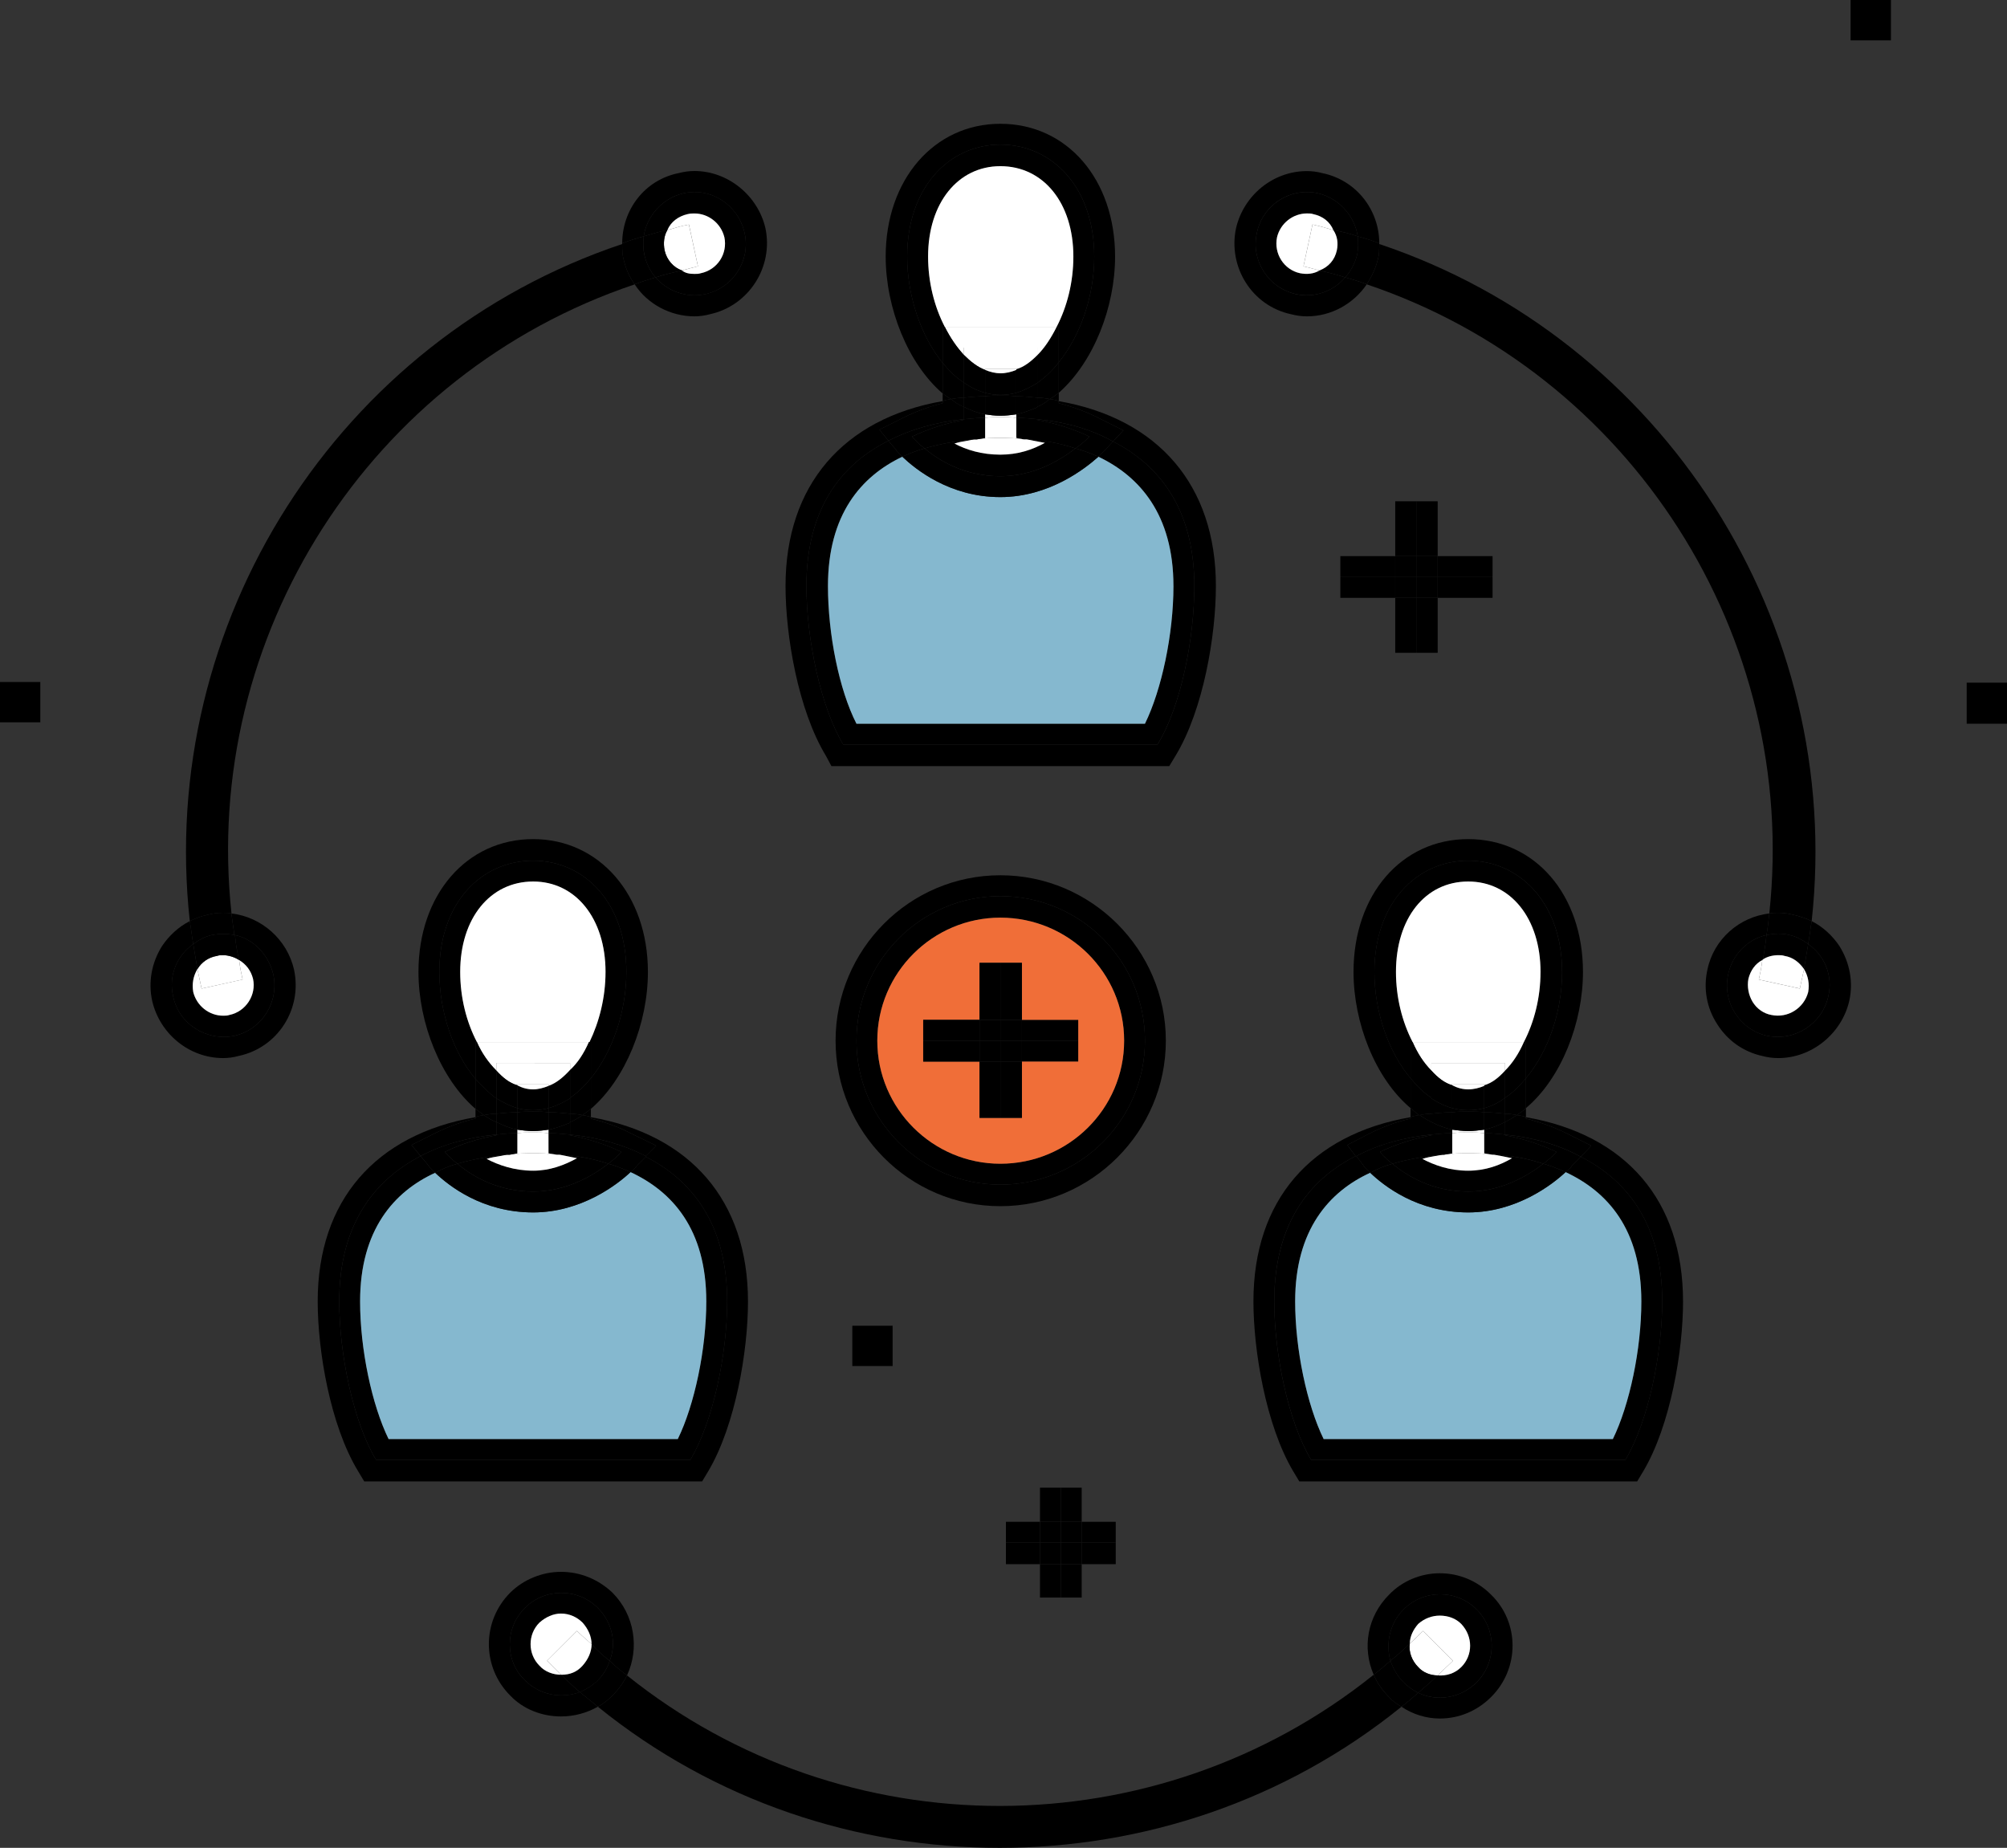 <?xml version="1.0" encoding="UTF-8" standalone="no"?>
<svg
   width="139.273pt"
   height="128.23pt"
   viewBox="0 0 139.273 128.23"
   version="1.2"
   id="svg1941"
   sodipodi:docname="meetkaggle.pdf"
   xmlns:inkscape="http://www.inkscape.org/namespaces/inkscape"
   xmlns:sodipodi="http://sodipodi.sourceforge.net/DTD/sodipodi-0.dtd"
   xmlns="http://www.w3.org/2000/svg"
   xmlns:svg="http://www.w3.org/2000/svg">
  <rect x="0" y="0" width="139.273" height="128.23" fill="#333333" stroke="none"/>
  <sodipodi:namedview
     id="namedview1943"
     pagecolor="#ffffff"
     bordercolor="#666666"
     borderopacity="1.0"
     inkscape:showpageshadow="2"
     inkscape:pageopacity="0.0"
     inkscape:pagecheckerboard="0"
     inkscape:deskcolor="#d1d1d1"
     inkscape:document-units="pt"
     showgrid="false" />
  <defs
     id="defs220" />
  <g
     id="surface4593"
     transform="translate(-190.203,-432.676)">
    <path
       style="fill:#000000;fill-opacity:1;fill-rule:nonzero;stroke:none"
       d="m 329.477,482.898 h -2.797 v -2.848 h 2.797 z m 0,0"
       id="path462"
       inkscape:export-filename="Teaching/Teaching_Marathon_2025/public/Kaggle_intro_1.svg"
       inkscape:export-xdpi="100"
       inkscape:export-ydpi="100" />
    <path
       style="fill:#000000;fill-opacity:1;fill-rule:nonzero;stroke:none"
       d="m 321.422,435.477 h -2.801 v -2.801 h 2.801 z m 0,0"
       id="path464" />
    <path
       style="fill:#000000;fill-opacity:1;fill-rule:nonzero;stroke:none"
       d="m 317.852,498.336 c 0.723,1.156 0.965,2.508 0.676,3.809 -0.531,2.27 -2.605,3.957 -4.922,3.957 -0.387,0 -0.723,-0.047 -1.109,-0.145 -1.305,-0.289 -2.41,-1.062 -3.137,-2.219 -0.723,-1.109 -0.965,-2.461 -0.676,-3.762 0.434,-2.125 2.219,-3.668 4.293,-3.91 -0.047,0.484 -0.094,0.965 -0.191,1.496 -1.301,0.289 -2.363,1.352 -2.652,2.703 -0.434,1.93 0.77,3.859 2.703,4.293 1.93,0.387 3.809,-0.82 4.242,-2.75 0.34,-1.449 -0.289,-2.848 -1.398,-3.617 0.098,-0.531 0.145,-1.062 0.242,-1.594 0.77,0.387 1.445,1.012 1.93,1.738"
       id="path466" />
    <path
       style="fill:#000000;fill-opacity:1;fill-rule:nonzero;stroke:none"
       d="m 315.68,498.191 c 1.109,0.77 1.738,2.168 1.398,3.617 -0.434,1.93 -2.312,3.137 -4.246,2.75 -1.93,-0.434 -3.133,-2.363 -2.699,-4.293 0.289,-1.352 1.352,-2.414 2.652,-2.703 -0.047,0.531 -0.145,1.109 -0.242,1.691 l -0.047,0.047 c -0.48,0.242 -0.82,0.723 -0.965,1.301 -0.098,0.531 0,1.109 0.289,1.594 0.289,0.48 0.773,0.82 1.301,0.914 1.16,0.242 2.27,-0.48 2.559,-1.59 0.098,-0.578 0,-1.109 -0.289,-1.594 0.098,-0.578 0.191,-1.156 0.289,-1.734"
       id="path468" />
    <path
       style="fill:#000000;fill-opacity:1;fill-rule:nonzero;stroke:none"
       d="m 285.914,449.609 c 19.73,6.609 32.273,26.293 30.008,46.988 -0.387,-0.191 -0.82,-0.336 -1.254,-0.434 -0.34,-0.098 -0.723,-0.145 -1.062,-0.145 -0.191,0 -0.434,0 -0.625,0.047 2.07,-19.246 -9.602,-37.484 -27.934,-43.656 0.336,-0.531 0.625,-1.113 0.77,-1.738 0.098,-0.336 0.098,-0.723 0.098,-1.062"
       id="path470" />
    <path
       style="fill:#000000;fill-opacity:1;fill-rule:nonzero;stroke:none"
       d="m 315.922,496.598 c -0.098,0.531 -0.145,1.062 -0.242,1.594 -0.387,-0.289 -0.82,-0.531 -1.301,-0.629 -0.531,-0.145 -1.113,-0.098 -1.594,0 0.098,-0.531 0.145,-1.012 0.191,-1.496 0.195,-0.047 0.438,-0.047 0.629,-0.047 0.34,0 0.723,0.047 1.062,0.145 0.434,0.098 0.867,0.242 1.254,0.434"
       id="path472" />
    <path
       style="fill:#ffffff;fill-opacity:1;fill-rule:nonzero;stroke:none"
       d="m 315.391,499.926 c 0.289,0.484 0.387,1.016 0.289,1.594 -0.289,1.109 -1.398,1.832 -2.555,1.59 -0.531,-0.094 -1.016,-0.434 -1.305,-0.914 -0.289,-0.484 -0.387,-1.062 -0.289,-1.594 0.145,-0.578 0.48,-1.059 0.965,-1.301 -0.047,0.434 -0.145,0.914 -0.242,1.352 l 2.848,0.625 c 0.098,-0.434 0.191,-0.918 0.289,-1.352"
       id="path474" />
    <path
       style="fill:#000000;fill-opacity:1;fill-rule:nonzero;stroke:none"
       d="m 315.68,498.191 c -0.098,0.578 -0.191,1.156 -0.289,1.734 -0.336,-0.48 -0.773,-0.82 -1.352,-0.914 -0.145,-0.051 -0.289,-0.051 -0.434,-0.051 -0.387,0 -0.773,0.098 -1.062,0.293 0.098,-0.582 0.195,-1.16 0.242,-1.691 0.484,-0.098 1.062,-0.145 1.594,0 0.48,0.098 0.914,0.34 1.301,0.629"
       id="path476" />
    <path
       style="fill:#ffffff;fill-opacity:1;fill-rule:nonzero;stroke:none"
       d="m 315.391,499.926 c -0.098,0.434 -0.191,0.918 -0.289,1.352 l -2.848,-0.625 c 0.098,-0.438 0.195,-0.918 0.242,-1.352 l 0.047,-0.047 c 0.289,-0.195 0.676,-0.293 1.062,-0.293 0.145,0 0.289,0 0.434,0.051 0.578,0.094 1.012,0.434 1.352,0.914"
       id="path478" />
    <path
       style="fill:#000000;fill-opacity:1;fill-rule:nonzero;stroke:none"
       d="m 306.996,522.988 c 0,3.422 -0.867,8.586 -2.75,11.77 l -0.434,0.723 h -23.445 l -0.434,-0.723 c -1.883,-3.184 -2.75,-8.348 -2.75,-11.77 0,-6.996 3.953,-11.578 10.902,-12.785 v 0.094 c -1.012,0.242 -1.93,0.582 -2.797,1.016 l -1.594,0.82 0.578,0.77 c -3.328,1.691 -5.645,4.828 -5.645,10.086 0,3.617 0.965,8.344 2.559,10.996 h 21.805 c 1.594,-2.652 2.559,-7.379 2.559,-10.996 0,-5.211 -2.316,-8.348 -5.645,-10.035 l 0.723,-0.773 -1.738,-0.867 c -0.867,-0.434 -1.832,-0.773 -2.797,-1.016 v -0.094 c 6.945,1.207 10.902,5.789 10.902,12.785"
       id="path480" />
    <path
       style="fill:#000000;fill-opacity:1;fill-rule:nonzero;stroke:none"
       d="m 305.551,522.988 c 0,3.617 -0.965,8.344 -2.559,10.996 H 281.188 c -1.594,-2.652 -2.559,-7.379 -2.559,-10.996 0,-5.258 2.316,-8.395 5.645,-10.086 h 0.051 l 0.48,0.629 c 0,0.047 0.195,0.242 0.484,0.531 -2.848,1.301 -5.211,3.957 -5.211,8.926 0,3.328 0.82,7.188 1.977,9.551 H 302.125 c 1.156,-2.363 1.977,-6.223 1.977,-9.551 0,-5.02 -2.363,-7.625 -5.258,-8.973 0.289,-0.242 0.434,-0.387 0.434,-0.438 l 0.629,-0.625 c 3.328,1.688 5.645,4.824 5.645,10.035"
       id="path482" />
    <path
       style="fill:#85b8cf;fill-opacity:1;fill-rule:nonzero;stroke:none"
       d="m 304.102,522.988 c 0,3.328 -0.82,7.188 -1.977,9.551 h -20.07 c -1.156,-2.363 -1.977,-6.223 -1.977,-9.551 0,-4.969 2.363,-7.625 5.207,-8.926 0.965,0.918 3.281,2.75 6.805,2.75 3.328,0 5.836,-1.93 6.754,-2.797 2.895,1.348 5.258,3.953 5.258,8.973"
       id="path484" />
    <path
       style="fill:#000000;fill-opacity:1;fill-rule:nonzero;stroke:none"
       d="m 300.629,512.18 -0.723,0.773 c -1.594,-0.871 -3.379,-1.352 -5.258,-1.543 v -0.871 c 0.285,-0.145 0.527,-0.289 0.816,-0.48 0.242,0.047 0.438,0.047 0.629,0.145 v 0.098 c 0.965,0.238 1.93,0.578 2.797,1.012 z m 0,0"
       id="path486" />
    <path
       style="fill:#000000;fill-opacity:1;fill-rule:nonzero;stroke:none"
       d="m 299.906,512.953 -0.629,0.625 c 0,0.051 -0.145,0.195 -0.434,0.438 -0.531,-0.242 -1.012,-0.438 -1.543,-0.582 0.578,-0.434 0.914,-0.82 0.914,-0.82 -1.109,-0.527 -2.312,-0.914 -3.566,-1.156 v -0.047 c 1.879,0.191 3.664,0.676 5.258,1.543"
       id="path488" />
    <path
       style="fill:#000000;fill-opacity:1;fill-rule:nonzero;stroke:none"
       d="m 300.051,500.121 c 0,3.52 -1.496,7.379 -3.957,9.453 V 507.5 c 1.543,-1.832 2.508,-4.629 2.508,-7.379 0,-4.777 -2.941,-7.719 -6.512,-7.719 -3.57,0 -6.512,2.941 -6.512,7.719 0,2.75 0.965,5.547 2.508,7.379 v 2.074 c -2.461,-2.074 -3.957,-5.934 -3.957,-9.453 0,-5.355 3.328,-9.215 7.961,-9.215 4.633,0 7.961,3.859 7.961,9.215"
       id="path490" />
    <path
       style="fill:#000000;fill-opacity:1;fill-rule:nonzero;stroke:none"
       d="m 297.301,513.434 c 0.531,0.145 1.012,0.34 1.543,0.582 -0.918,0.867 -3.426,2.797 -6.754,2.797 -3.523,0 -5.836,-1.832 -6.801,-2.75 0.527,-0.289 1.012,-0.484 1.543,-0.629 0.965,0.82 2.75,1.93 5.258,1.93 2.316,0 4.148,-1.109 5.211,-1.93"
       id="path492" />
    <path
       style="fill:#000000;fill-opacity:1;fill-rule:nonzero;stroke:none"
       d="m 298.215,512.613 c 0,0 -0.336,0.387 -0.914,0.82 -1.16,-0.387 -2.316,-0.578 -3.426,-0.625 h -0.098 l -0.578,-0.098 v -1.398 c 0.48,0 0.965,0.047 1.445,0.098 v 0.047 c 1.258,0.242 2.461,0.625 3.57,1.156"
       id="path494" />
    <path
       style="fill:#000000;fill-opacity:1;fill-rule:nonzero;stroke:none"
       d="m 298.602,500.121 c 0,2.75 -0.965,5.547 -2.508,7.379 v -2.508 h -0.145 c 0.723,-1.398 1.156,-3.086 1.156,-4.871 0,-3.715 -2.074,-6.273 -5.016,-6.273 -2.992,0 -5.016,2.559 -5.016,6.273 0,1.785 0.434,3.473 1.156,4.871 h -0.145 V 507.5 c -1.543,-1.832 -2.508,-4.629 -2.508,-7.379 0,-4.777 2.941,-7.719 6.512,-7.719 3.57,0 6.512,2.941 6.512,7.719"
       id="path496" />
    <path
       style="fill:#ffffff;fill-opacity:1;fill-rule:nonzero;stroke:none"
       d="m 297.105,500.121 c 0,1.785 -0.434,3.473 -1.156,4.871 h -7.719 c -0.723,-1.398 -1.156,-3.086 -1.156,-4.871 0,-3.715 2.023,-6.273 5.016,-6.273 2.941,0 5.016,2.559 5.016,6.273"
       id="path498" />
    <path
       style="fill:#000000;fill-opacity:1;fill-rule:nonzero;stroke:none"
       d="m 296.094,509.574 v 0.629 c -0.191,-0.098 -0.387,-0.098 -0.629,-0.145 0.195,-0.145 0.438,-0.289 0.629,-0.484"
       id="path500" />
    <path
       style="fill:#000000;fill-opacity:1;fill-rule:nonzero;stroke:none"
       d="m 296.094,507.5 v 2.074 c -0.191,0.195 -0.434,0.34 -0.629,0.484 -0.238,-0.047 -0.527,-0.098 -0.816,-0.098 v -1.109 c 0.527,-0.336 1.012,-0.82 1.445,-1.352"
       id="path502" />
    <path
       style="fill:#000000;fill-opacity:1;fill-rule:nonzero;stroke:none"
       d="M 296.094,504.992 V 507.5 c -0.434,0.531 -0.918,1.016 -1.445,1.352 v -1.883 c 0.527,-0.527 0.961,-1.203 1.301,-1.977 z m 0,0"
       id="path504" />
    <path
       style="fill:#ffffff;fill-opacity:1;fill-rule:nonzero;stroke:none"
       d="m 288.23,504.992 h 7.719 c -0.34,0.773 -0.773,1.449 -1.305,1.977 v -0.527 h -5.113 v 0.527 c -0.527,-0.527 -0.965,-1.203 -1.301,-1.977"
       id="path506" />
    <path
       style="fill:#000000;fill-opacity:1;fill-rule:nonzero;stroke:none"
       d="m 294.648,509.961 c 0.285,0 0.578,0.047 0.816,0.098 -0.289,0.191 -0.531,0.336 -0.816,0.48 z m 0,0"
       id="path508" />
    <path
       style="fill:#000000;fill-opacity:1;fill-rule:nonzero;stroke:none"
       d="m 295.129,513.051 c -0.242,-0.051 -0.484,-0.098 -0.723,-0.148 l -0.531,-0.094 c 1.109,0.047 2.266,0.242 3.426,0.625 -1.062,0.82 -2.895,1.93 -5.211,1.93 -2.508,0 -4.293,-1.109 -5.258,-1.93 1.156,-0.336 2.363,-0.531 3.473,-0.625 l -0.531,0.094 c -0.289,0.051 -0.578,0.098 -0.867,0.195 0.82,0.434 1.879,0.82 3.184,0.82 1.207,0 2.219,-0.387 3.039,-0.867"
       id="path510" />
    <path
       style="fill:#ffffff;fill-opacity:1;fill-rule:nonzero;stroke:none"
       d="m 294.406,512.902 c 0.238,0.051 0.48,0.098 0.723,0.148 -0.82,0.48 -1.832,0.867 -3.039,0.867 -1.305,0 -2.363,-0.387 -3.184,-0.82 0.289,-0.098 0.578,-0.145 0.867,-0.195 l 0.531,-0.094 h 0.098 c 0.578,-0.098 1.156,-0.098 1.688,-0.098 0.531,0 1.109,0 1.688,0.098 h 0.098 z m 0,0"
       id="path512" />
    <path
       style="fill:#000000;fill-opacity:1;fill-rule:nonzero;stroke:none"
       d="m 294.648,510.539 v 0.867 c -0.484,-0.047 -0.969,-0.094 -1.449,-0.094 v -0.242 c 0.48,-0.098 0.965,-0.289 1.449,-0.531"
       id="path514" />
    <path
       style="fill:#000000;fill-opacity:1;fill-rule:nonzero;stroke:none"
       d="m 294.648,509.961 v 0.578 c -0.484,0.242 -0.969,0.434 -1.449,0.531 v -1.207 c 0.531,0 1.012,0.051 1.449,0.098"
       id="path516" />
    <path
       style="fill:#000000;fill-opacity:1;fill-rule:nonzero;stroke:none"
       d="m 294.648,508.852 v 1.109 c -0.438,-0.047 -0.918,-0.098 -1.449,-0.098 v -0.289 c 0.531,-0.145 1.012,-0.383 1.449,-0.723"
       id="path518" />
    <path
       style="fill:#000000;fill-opacity:1;fill-rule:nonzero;stroke:none"
       d="m 294.648,506.969 v 1.883 c -0.438,0.336 -0.918,0.578 -1.449,0.723 v -1.59 c 0.531,-0.145 1.012,-0.531 1.449,-1.016"
       id="path520" />
    <path
       style="fill:#ffffff;fill-opacity:1;fill-rule:nonzero;stroke:none"
       d="m 294.648,506.441 v 0.527 c -0.438,0.484 -0.918,0.871 -1.449,1.016 v -0.051 h -2.219 v 0.051 c -0.531,-0.145 -1.016,-0.531 -1.449,-1.016 v -0.527 z m 0,0"
       id="path522" />
    <path
       style="fill:#000000;fill-opacity:1;fill-rule:nonzero;stroke:none"
       d="m 293.68,543.344 c 1.98,1.93 1.98,5.117 0,7.094 -0.965,0.965 -2.219,1.496 -3.566,1.496 -0.918,0 -1.883,-0.289 -2.656,-0.82 0.387,-0.289 0.773,-0.629 1.16,-0.965 1.301,0.625 2.941,0.383 4.051,-0.723 1.398,-1.402 1.398,-3.668 0,-5.066 -1.398,-1.398 -3.664,-1.398 -5.066,0 -0.965,0.965 -1.254,2.363 -0.914,3.57 -0.387,0.336 -0.773,0.672 -1.16,0.965 -0.82,-1.883 -0.434,-4.055 1.062,-5.551 0.918,-0.965 2.219,-1.492 3.523,-1.492 1.348,0 2.602,0.527 3.566,1.492"
       id="path524" />
    <path
       style="fill:#000000;fill-opacity:1;fill-rule:nonzero;stroke:none"
       d="m 293.777,474.164 h -3.809 v -1.445 h 3.809 z m 0,0"
       id="path526" />
    <path
       style="fill:#000000;fill-opacity:1;fill-rule:nonzero;stroke:none"
       d="m 293.777,472.719 h -3.809 v -1.449 h 3.809 z m 0,0"
       id="path528" />
    <path
       style="fill:#ffffff;fill-opacity:1;fill-rule:nonzero;stroke:none"
       d="m 293.199,512.711 0.578,0.098 c -0.578,-0.098 -1.156,-0.098 -1.688,-0.098 -0.531,0 -1.109,0 -1.688,0.098 l 0.578,-0.098 v -1.398 c 0.387,-0.047 0.723,-0.047 1.109,-0.047 0.387,0 0.723,0 1.109,0.047 z m 0,0"
       id="path530" />
    <path
       style="fill:#ffffff;fill-opacity:1;fill-rule:nonzero;stroke:none"
       d="m 293.199,511.07 v 0.242 c -0.387,-0.047 -0.723,-0.047 -1.109,-0.047 -0.387,0 -0.723,0 -1.109,0.047 v -0.242 c 0.387,0.047 0.723,0.098 1.109,0.098 0.387,0 0.723,-0.051 1.109,-0.098"
       id="path532" />
    <path
       style="fill:#000000;fill-opacity:1;fill-rule:nonzero;stroke:none"
       d="m 293.199,509.863 v 1.207 c -0.387,0.047 -0.723,0.098 -1.109,0.098 -0.387,0 -0.723,-0.051 -1.109,-0.098 v -1.207 c 0.336,-0.047 0.723,-0.047 1.109,-0.047 0.387,0 0.77,0 1.109,0.047"
       id="path534" />
    <path
       style="fill:#000000;fill-opacity:1;fill-rule:nonzero;stroke:none"
       d="m 293.199,509.574 v 0.289 c -0.34,-0.047 -0.723,-0.047 -1.109,-0.047 -0.387,0 -0.773,0 -1.109,0.047 v -0.289 c 0.336,0.098 0.723,0.145 1.109,0.145 0.387,0 0.77,-0.047 1.109,-0.145"
       id="path536" />
    <path
       style="fill:#000000;fill-opacity:1;fill-rule:nonzero;stroke:none"
       d="m 293.199,508.031 v 1.543 c -0.34,0.098 -0.723,0.145 -1.109,0.145 -0.387,0 -0.773,-0.047 -1.109,-0.145 v -1.59 c 0.336,0.191 0.723,0.289 1.109,0.289 0.387,0 0.77,-0.098 1.109,-0.242"
       id="path538" />
    <path
       style="fill:#ffffff;fill-opacity:1;fill-rule:nonzero;stroke:none"
       d="m 293.199,507.984 v 0.047 c -0.34,0.145 -0.723,0.242 -1.109,0.242 -0.387,0 -0.773,-0.098 -1.109,-0.289 v -0.047 h 2.219 z m 0,0"
       id="path540" />
    <path
       style="fill:#000000;fill-opacity:1;fill-rule:nonzero;stroke:none"
       d="m 292.668,544.359 c 1.398,1.398 1.398,3.664 0,5.062 -1.109,1.113 -2.75,1.352 -4.051,0.727 0.434,-0.387 0.914,-0.773 1.348,-1.207 0.629,0.047 1.207,-0.145 1.641,-0.578 0.82,-0.82 0.82,-2.125 0,-2.992 -0.387,-0.387 -0.914,-0.578 -1.492,-0.578 -0.531,0 -1.062,0.191 -1.496,0.578 -0.34,0.387 -0.582,0.867 -0.582,1.352 -0.434,0.434 -0.867,0.82 -1.348,1.207 -0.34,-1.207 -0.051,-2.605 0.914,-3.57 1.398,-1.398 3.668,-1.398 5.066,0"
       id="path542" />
    <path
       style="fill:#ffffff;fill-opacity:1;fill-rule:nonzero;stroke:none"
       d="m 291.605,545.371 c 0.82,0.867 0.82,2.172 0,2.992 -0.434,0.434 -1.012,0.625 -1.637,0.578 0.336,-0.34 0.723,-0.676 1.059,-1.012 l -2.074,-2.074 c -0.289,0.289 -0.578,0.578 -0.918,0.867 0,-0.484 0.242,-0.965 0.582,-1.352 0.434,-0.387 0.965,-0.578 1.496,-0.578 0.578,0 1.109,0.191 1.492,0.578"
       id="path544" />
    <path
       style="fill:#ffffff;fill-opacity:1;fill-rule:nonzero;stroke:none"
       d="m 291.027,547.93 c -0.336,0.336 -0.723,0.672 -1.062,1.012 -0.48,0 -1.012,-0.191 -1.348,-0.578 -0.434,-0.434 -0.676,-1.062 -0.578,-1.641 0.336,-0.289 0.625,-0.578 0.914,-0.867 z m 0,0"
       id="path546" />
    <path
       style="fill:#000000;fill-opacity:1;fill-rule:nonzero;stroke:none"
       d="m 290.98,511.312 v 1.398 l -0.578,0.098 h -0.098 c -1.109,0.094 -2.316,0.289 -3.473,0.625 -0.578,-0.434 -0.867,-0.82 -0.867,-0.82 1.105,-0.527 2.312,-0.914 3.566,-1.156 v -0.047 c 0.484,-0.051 0.965,-0.098 1.449,-0.098"
       id="path548" />
    <path
       style="fill:#000000;fill-opacity:1;fill-rule:nonzero;stroke:none"
       d="m 290.98,511.07 v 0.242 c -0.484,0 -0.965,0.047 -1.449,0.098 v -0.871 c 0.484,0.242 0.965,0.434 1.449,0.531"
       id="path550" />
    <path
       style="fill:#000000;fill-opacity:1;fill-rule:nonzero;stroke:none"
       d="m 290.98,509.863 v 1.207 c -0.484,-0.098 -0.965,-0.289 -1.449,-0.531 v -0.578 c 0.438,-0.047 0.918,-0.098 1.449,-0.098"
       id="path552" />
    <path
       style="fill:#000000;fill-opacity:1;fill-rule:nonzero;stroke:none"
       d="m 290.98,509.574 v 0.289 c -0.531,0 -1.012,0.051 -1.449,0.098 v -1.062 c 0.438,0.293 0.918,0.531 1.449,0.676"
       id="path554" />
    <path
       style="fill:#000000;fill-opacity:1;fill-rule:nonzero;stroke:none"
       d="m 290.98,507.984 v 1.59 c -0.531,-0.145 -1.012,-0.383 -1.449,-0.676 v -1.93 c 0.438,0.484 0.918,0.871 1.449,1.016"
       id="path556" />
    <path
       style="fill:#000000;fill-opacity:1;fill-rule:nonzero;stroke:none"
       d="m 289.969,477.977 h -1.449 v -3.812 h 1.449 z m 0,0"
       id="path558" />
    <path
       style="fill:#000000;fill-opacity:1;fill-rule:nonzero;stroke:none"
       d="m 289.969,474.164 h -1.449 v -1.445 h 1.449 z m 0,0"
       id="path560" />
    <path
       style="fill:#000000;fill-opacity:1;fill-rule:nonzero;stroke:none"
       d="m 289.969,472.719 h -1.449 v -1.449 h 1.449 z m 0,0"
       id="path562" />
    <path
       style="fill:#000000;fill-opacity:1;fill-rule:nonzero;stroke:none"
       d="m 289.969,471.27 h -1.449 v -3.809 h 1.449 z m 0,0"
       id="path564" />
    <path
       style="fill:#000000;fill-opacity:1;fill-rule:nonzero;stroke:none"
       d="m 289.531,511.41 v 0.047 c -1.254,0.242 -2.457,0.625 -3.566,1.156 0,0 0.285,0.387 0.867,0.82 -0.531,0.145 -1.016,0.34 -1.547,0.629 -0.289,-0.289 -0.48,-0.484 -0.48,-0.531 l -0.48,-0.629 c 1.543,-0.82 3.328,-1.301 5.207,-1.492"
       id="path566" />
    <path
       style="fill:#000000;fill-opacity:1;fill-rule:nonzero;stroke:none"
       d="m 289.531,510.539 v 0.867 c -1.879,0.195 -3.664,0.68 -5.207,1.496 h -0.051 l -0.578,-0.77 1.59,-0.82 c 0.871,-0.434 1.789,-0.773 2.801,-1.012 v -0.098 c 0.191,-0.098 0.387,-0.098 0.578,-0.145 h 0.051 c 0.285,0.191 0.527,0.336 0.816,0.48"
       id="path568" />
    <path
       style="fill:#000000;fill-opacity:1;fill-rule:nonzero;stroke:none"
       d="m 289.531,509.961 v 0.578 C 289.242,510.395 289,510.25 288.715,510.059 c 0.238,-0.051 0.527,-0.098 0.816,-0.098"
       id="path570" />
    <path
       style="fill:#000000;fill-opacity:1;fill-rule:nonzero;stroke:none"
       d="m 289.531,508.898 v 1.062 c -0.289,0 -0.578,0.051 -0.816,0.098 h -0.051 c -0.191,-0.145 -0.387,-0.34 -0.578,-0.484 V 507.5 c 0.434,0.531 0.914,1.016 1.445,1.352 z m 0,0"
       id="path572" />
    <path
       style="fill:#000000;fill-opacity:1;fill-rule:nonzero;stroke:none"
       d="m 289.531,506.969 v 1.883 C 289,508.516 288.52,508.031 288.086,507.5 v -2.508 h 0.145 c 0.336,0.773 0.77,1.449 1.301,1.977"
       id="path574" />
    <path
       style="fill:#000000;fill-opacity:1;fill-rule:nonzero;stroke:none"
       d="m 289.965,548.941 c -0.434,0.434 -0.914,0.82 -1.348,1.207 -0.387,-0.195 -0.723,-0.434 -1.016,-0.723 -0.434,-0.438 -0.723,-0.965 -0.914,-1.496 0.48,-0.387 0.914,-0.773 1.348,-1.207 -0.094,0.578 0.145,1.207 0.582,1.641 0.336,0.387 0.867,0.578 1.348,0.578"
       id="path576" />
    <path
       style="fill:#000000;fill-opacity:1;fill-rule:nonzero;stroke:none"
       d="m 288.664,510.059 c -0.191,0.047 -0.387,0.047 -0.578,0.145 v -0.629 c 0.191,0.145 0.387,0.34 0.578,0.484"
       id="path578" />
    <path
       style="fill:#000000;fill-opacity:1;fill-rule:nonzero;stroke:none"
       d="m 288.52,477.977 h -1.496 v -3.812 h 1.496 z m 0,0"
       id="path580" />
    <path
       style="fill:#000000;fill-opacity:1;fill-rule:nonzero;stroke:none"
       d="m 288.52,474.164 h -1.496 v -1.445 h 1.496 z m 0,0"
       id="path582" />
    <path
       style="fill:#000000;fill-opacity:1;fill-rule:nonzero;stroke:none"
       d="m 288.52,472.719 h -1.496 v -1.449 h 1.496 z m 0,0"
       id="path584" />
    <path
       style="fill:#000000;fill-opacity:1;fill-rule:nonzero;stroke:none"
       d="m 288.52,471.27 h -1.496 v -3.809 h 1.496 z m 0,0"
       id="path586" />
    <path
       style="fill:#000000;fill-opacity:1;fill-rule:nonzero;stroke:none"
       d="m 287.602,549.422 c 0.293,0.293 0.629,0.531 1.016,0.727 -0.387,0.336 -0.773,0.676 -1.16,0.965 -0.336,-0.195 -0.625,-0.387 -0.867,-0.676 -0.434,-0.434 -0.82,-0.965 -1.062,-1.543 0.387,-0.289 0.773,-0.629 1.16,-0.965 0.191,0.527 0.48,1.059 0.914,1.492"
       id="path588" />
    <path
       style="fill:#000000;fill-opacity:1;fill-rule:nonzero;stroke:none"
       d="m 286.59,550.438 c 0.242,0.289 0.531,0.48 0.867,0.676 -8.102,6.559 -17.992,9.793 -27.883,9.793 -9.891,0 -19.781,-3.234 -27.883,-9.793 0.383,-0.195 0.723,-0.484 1.012,-0.773 0.434,-0.434 0.773,-0.914 1.012,-1.398 15.102,12.109 36.715,12.059 51.812,-0.047 0.242,0.578 0.629,1.109 1.062,1.543"
       id="path590" />
    <path
       style="fill:#000000;fill-opacity:1;fill-rule:nonzero;stroke:none"
       d="m 287.023,474.164 h -3.809 v -1.445 h 3.809 z m 0,0"
       id="path592" />
    <path
       style="fill:#000000;fill-opacity:1;fill-rule:nonzero;stroke:none"
       d="m 287.023,472.719 h -3.809 v -1.449 h 3.809 z m 0,0"
       id="path594" />
    <path
       style="fill:#000000;fill-opacity:1;fill-rule:nonzero;stroke:none"
       d="m 285.914,449.562 v 0.047 c 0,0.34 0,0.727 -0.098,1.062 -0.145,0.625 -0.434,1.207 -0.77,1.734 -0.484,-0.191 -0.965,-0.336 -1.496,-0.48 0.387,-0.434 0.676,-0.965 0.82,-1.543 0.094,-0.434 0.094,-0.867 0.047,-1.305 0.531,0.145 1.016,0.289 1.496,0.484"
       id="path596" />
    <path
       style="fill:#000000;fill-opacity:1;fill-rule:nonzero;stroke:none"
       d="m 285.914,449.562 c -0.48,-0.195 -0.965,-0.34 -1.496,-0.484 -0.191,-1.398 -1.301,-2.652 -2.75,-2.988 -1.93,-0.438 -3.859,0.816 -4.246,2.75 -0.434,1.879 0.773,3.809 2.703,4.246 1.301,0.289 2.605,-0.195 3.426,-1.16 0.531,0.145 1.012,0.289 1.496,0.48 -0.918,1.352 -2.461,2.223 -4.148,2.223 -0.387,0 -0.727,-0.051 -1.109,-0.148 -2.703,-0.578 -4.391,-3.277 -3.812,-5.98 0.531,-2.266 2.559,-3.953 4.922,-3.953 0.336,0 0.723,0.047 1.059,0.141 2.367,0.484 3.957,2.559 3.957,4.875"
       id="path598" />
    <path
       style="fill:#000000;fill-opacity:1;fill-rule:nonzero;stroke:none"
       d="m 284.418,449.078 c 0.051,0.434 0.051,0.871 -0.047,1.305 -0.145,0.578 -0.434,1.109 -0.82,1.543 -0.578,-0.191 -1.156,-0.336 -1.785,-0.48 0.629,-0.242 1.062,-0.727 1.207,-1.402 0.098,-0.48 0.047,-0.965 -0.242,-1.398 0.578,0.098 1.16,0.242 1.688,0.434"
       id="path600" />
    <path
       style="fill:#000000;fill-opacity:1;fill-rule:nonzero;stroke:none"
       d="m 284.418,449.078 c -0.527,-0.191 -1.109,-0.336 -1.688,-0.434 -0.242,-0.578 -0.723,-0.965 -1.398,-1.109 -0.145,-0.047 -0.289,-0.047 -0.434,-0.047 -0.965,0 -1.836,0.676 -2.074,1.641 -0.242,1.156 0.48,2.266 1.59,2.508 0.484,0.098 0.965,0.047 1.352,-0.191 0.629,0.145 1.207,0.289 1.785,0.48 -0.82,0.965 -2.121,1.445 -3.426,1.156 -1.93,-0.434 -3.137,-2.363 -2.703,-4.242 0.387,-1.93 2.316,-3.184 4.246,-2.75 1.449,0.336 2.559,1.59 2.75,2.988"
       id="path602" />
    <path
       style="fill:#ffffff;fill-opacity:1;fill-rule:nonzero;stroke:none"
       d="m 282.73,448.645 c 0.289,0.434 0.34,0.918 0.242,1.398 -0.145,0.676 -0.578,1.16 -1.207,1.402 -0.34,-0.098 -0.723,-0.195 -1.109,-0.289 l 0.625,-2.898 c 0.484,0.098 0.965,0.242 1.449,0.387"
       id="path604" />
    <path
       style="fill:#ffffff;fill-opacity:1;fill-rule:nonzero;stroke:none"
       d="m 282.73,448.645 c -0.484,-0.145 -0.965,-0.289 -1.449,-0.387 l -0.625,2.898 c 0.387,0.094 0.77,0.191 1.109,0.289 -0.387,0.238 -0.867,0.285 -1.352,0.191 -1.109,-0.242 -1.832,-1.352 -1.59,-2.508 0.238,-0.965 1.109,-1.641 2.074,-1.641 0.145,0 0.289,0 0.434,0.047 0.676,0.145 1.156,0.531 1.398,1.109"
       id="path606" />
    <path
       style="fill:#000000;fill-opacity:1;fill-rule:nonzero;stroke:none"
       d="m 274.578,473.344 c 0,3.426 -0.867,8.59 -2.797,11.773 l -0.438,0.723 h -23.445 l -0.387,-0.723 c -1.93,-3.184 -2.797,-8.348 -2.797,-11.773 0,-6.992 4.004,-11.625 10.902,-12.832 v 0.145 c -0.965,0.242 -1.879,0.578 -2.75,1.016 l -1.637,0.82 0.625,0.77 c -3.375,1.691 -5.691,4.824 -5.691,10.082 0,3.621 0.965,8.348 2.555,11 h 21.809 c 1.637,-2.652 2.555,-7.379 2.555,-11 0,-5.207 -2.316,-8.344 -5.645,-10.031 l 0.723,-0.773 -1.734,-0.867 c -0.871,-0.438 -1.785,-0.773 -2.75,-1.016 v -0.145 c 6.898,1.207 10.902,5.84 10.902,12.832"
       id="path608" />
    <path
       style="fill:#000000;fill-opacity:1;fill-rule:nonzero;stroke:none"
       d="m 273.082,473.344 c 0,3.621 -0.918,8.348 -2.559,11 h -21.805 c -1.59,-2.652 -2.555,-7.379 -2.555,-11 0,-5.258 2.312,-8.391 5.691,-10.082 l 0.531,0.629 c 0,0.047 0.145,0.191 0.434,0.48 -2.848,1.352 -5.164,4.004 -5.164,8.973 0,3.332 0.773,7.191 1.98,9.555 h 20.02 c 1.156,-2.363 1.977,-6.223 1.977,-9.555 0,-4.969 -2.363,-7.621 -5.207,-8.973 0.242,-0.238 0.383,-0.387 0.434,-0.434 l 0.578,-0.625 c 3.328,1.688 5.645,4.824 5.645,10.031"
       id="path610" />
    <path
       style="fill:#85b8cf;fill-opacity:1;fill-rule:nonzero;stroke:none"
       d="m 271.633,473.344 c 0,3.332 -0.816,7.191 -1.977,9.555 h -20.02 c -1.207,-2.363 -1.977,-6.223 -1.977,-9.555 0,-4.969 2.312,-7.621 5.16,-8.973 0.918,0.871 3.281,2.801 6.801,2.801 3.379,0 5.887,-1.98 6.805,-2.801 2.844,1.352 5.207,4.004 5.207,8.973"
       id="path612" />
    <path
       style="fill:#000000;fill-opacity:1;fill-rule:nonzero;stroke:none"
       d="m 269.656,504.895 c 0,-5.547 -4.488,-10.031 -10.035,-10.031 -5.5,0 -9.984,4.484 -9.984,10.031 0,5.5 4.484,9.988 9.984,9.988 5.547,0 10.035,-4.488 10.035,-9.988 m -10.035,-11.48 c 6.32,0 11.484,5.16 11.484,11.48 0,6.32 -5.164,11.484 -11.484,11.484 -6.32,0 -11.434,-5.164 -11.434,-11.484 0,-6.32 5.113,-11.48 11.434,-11.48"
       id="path614" />
    <path
       style="fill:#000000;fill-opacity:1;fill-rule:nonzero;stroke:none"
       d="m 268.16,462.539 -0.723,0.773 c -1.543,-0.871 -3.328,-1.352 -5.258,-1.547 v -0.867 c 0.289,-0.094 0.578,-0.289 0.867,-0.531 0.242,0.051 0.434,0.051 0.629,0.145 v 0.145 c 0.965,0.242 1.879,0.578 2.75,1.016 z m 0,0"
       id="path616" />
    <path
       style="fill:#000000;fill-opacity:1;fill-rule:nonzero;stroke:none"
       d="m 267.629,541.223 h -2.363 v -1.496 h 2.363 z m 0,0"
       id="path618" />
    <path
       style="fill:#000000;fill-opacity:1;fill-rule:nonzero;stroke:none"
       d="m 267.629,539.727 h -2.363 v -1.445 h 2.363 z m 0,0"
       id="path620" />
    <path
       style="fill:#000000;fill-opacity:1;fill-rule:nonzero;stroke:none"
       d="m 267.438,463.312 -0.578,0.625 c -0.047,0.051 -0.195,0.195 -0.434,0.434 -0.531,-0.238 -1.062,-0.434 -1.594,-0.578 0.629,-0.434 0.965,-0.82 0.965,-0.82 -1.109,-0.531 -2.316,-0.914 -3.617,-1.156 v -0.051 c 1.93,0.195 3.715,0.676 5.258,1.547"
       id="path622" />
    <path
       style="fill:#000000;fill-opacity:1;fill-rule:nonzero;stroke:none"
       d="m 268.211,504.895 c 0,-4.727 -3.863,-8.539 -8.59,-8.539 -4.68,0 -8.539,3.812 -8.539,8.539 0,4.73 3.859,8.539 8.539,8.539 4.727,0 8.59,-3.809 8.59,-8.539 m -8.59,-10.031 c 5.547,0 10.035,4.484 10.035,10.031 0,5.5 -4.488,9.988 -10.035,9.988 -5.5,0 -9.984,-4.488 -9.984,-9.988 0,-5.547 4.484,-10.031 9.984,-10.031"
       id="path624" />
    <path
       style="fill:#000000;fill-opacity:1;fill-rule:nonzero;stroke:none"
       d="m 267.582,450.477 c 0,3.523 -1.496,7.336 -3.906,9.457 v -2.121 c 1.496,-1.836 2.461,-4.586 2.461,-7.336 0,-4.773 -2.898,-7.766 -6.516,-7.766 -3.57,0 -6.465,2.992 -6.465,7.766 0,2.75 0.969,5.551 2.461,7.383 v 2.121 c -2.41,-2.07 -3.953,-5.934 -3.953,-9.504 0,-5.352 3.375,-9.211 7.957,-9.211 4.633,0 7.961,3.859 7.961,9.211"
       id="path626" />
    <path
       style="fill:#000000;fill-opacity:1;fill-rule:nonzero;stroke:none"
       d="m 264.832,463.793 c 0.531,0.145 1.062,0.34 1.594,0.578 -0.918,0.82 -3.426,2.801 -6.805,2.801 -3.52,0 -5.883,-1.93 -6.801,-2.801 0.531,-0.238 1.012,-0.434 1.543,-0.578 0.965,0.82 2.75,1.93 5.258,1.93 2.316,0 4.152,-1.109 5.211,-1.93"
       id="path628" />
    <path
       style="fill:#000000;fill-opacity:1;fill-rule:nonzero;stroke:none"
       d="m 265.797,462.973 c 0,0 -0.336,0.387 -0.965,0.82 -1.156,-0.387 -2.316,-0.578 -3.375,-0.625 h -0.195 l -0.531,-0.098 v -1.398 c 0.484,0 0.965,0.047 1.449,0.094 v 0.051 c 1.301,0.238 2.508,0.625 3.617,1.156"
       id="path630" />
    <path
       style="fill:#000000;fill-opacity:1;fill-rule:nonzero;stroke:none"
       d="m 265.266,543.539 h -1.445 v -2.316 h 1.445 z m 0,0"
       id="path632" />
    <path
       style="fill:#000000;fill-opacity:1;fill-rule:nonzero;stroke:none"
       d="m 265.266,541.223 h -1.445 v -1.496 h 1.445 z m 0,0"
       id="path634" />
    <path
       style="fill:#000000;fill-opacity:1;fill-rule:nonzero;stroke:none"
       d="m 265.266,539.727 h -1.445 v -1.445 h 1.445 z m 0,0"
       id="path636" />
    <path
       style="fill:#000000;fill-opacity:1;fill-rule:nonzero;stroke:none"
       d="m 265.266,538.281 h -1.445 v -2.367 h 1.445 z m 0,0"
       id="path638" />
    <path
       style="fill:#000000;fill-opacity:1;fill-rule:nonzero;stroke:none"
       d="m 265.027,506.344 h -3.91 v -1.449 h 3.91 z m 0,0"
       id="path640" />
    <path
       style="fill:#000000;fill-opacity:1;fill-rule:nonzero;stroke:none"
       d="m 265.027,504.895 h -3.91 v -1.445 h 3.91 z m 0,0"
       id="path642" />
    <path
       style="fill:#000000;fill-opacity:1;fill-rule:nonzero;stroke:none"
       d="m 266.137,450.477 c 0,2.75 -0.965,5.5 -2.461,7.336 v -2.461 h -0.145 c 0.723,-1.398 1.156,-3.09 1.156,-4.875 0,-3.711 -2.074,-6.27 -5.066,-6.27 -2.941,0 -5.016,2.559 -5.016,6.27 0,1.785 0.434,3.477 1.156,4.875 h -0.145 v 2.508 c -1.492,-1.832 -2.461,-4.633 -2.461,-7.383 0,-4.773 2.895,-7.766 6.465,-7.766 3.617,0 6.516,2.992 6.516,7.766"
       id="path644" />
    <path
       style="fill:#000000;fill-opacity:1;fill-rule:nonzero;stroke:none"
       d="m 263.82,543.539 h -1.449 v -2.316 h 1.449 z m 0,0"
       id="path646" />
    <path
       style="fill:#000000;fill-opacity:1;fill-rule:nonzero;stroke:none"
       d="m 263.82,541.223 h -1.449 v -1.496 h 1.449 z m 0,0"
       id="path648" />
    <path
       style="fill:#000000;fill-opacity:1;fill-rule:nonzero;stroke:none"
       d="m 263.82,539.727 h -1.449 v -1.445 h 1.449 z m 0,0"
       id="path650" />
    <path
       style="fill:#000000;fill-opacity:1;fill-rule:nonzero;stroke:none"
       d="m 263.82,538.281 h -1.449 v -2.367 h 1.449 z m 0,0"
       id="path652" />
    <path
       style="fill:#ffffff;fill-opacity:1;fill-rule:nonzero;stroke:none"
       d="m 264.688,450.477 c 0,1.785 -0.434,3.477 -1.156,4.875 h -7.77 c -0.723,-1.398 -1.156,-3.09 -1.156,-4.875 0,-3.711 2.074,-6.27 5.016,-6.27 2.992,0 5.066,2.559 5.066,6.27"
       id="path654" />
    <path
       style="fill:#000000;fill-opacity:1;fill-rule:nonzero;stroke:none"
       d="m 263.676,459.934 v 0.578 c -0.195,-0.094 -0.387,-0.094 -0.629,-0.145 0.195,-0.094 0.434,-0.289 0.629,-0.434"
       id="path656" />
    <path
       style="fill:#000000;fill-opacity:1;fill-rule:nonzero;stroke:none"
       d="m 263.676,457.812 v 2.121 c -0.195,0.145 -0.434,0.336 -0.629,0.434 -0.289,-0.047 -0.578,-0.098 -0.867,-0.098 v -1.012 c 0.531,-0.387 1.062,-0.867 1.496,-1.445"
       id="path658" />
    <path
       style="fill:#000000;fill-opacity:1;fill-rule:nonzero;stroke:none"
       d="m 263.676,455.352 v 2.461 c -0.434,0.578 -0.965,1.059 -1.496,1.445 v -1.93 c 0.531,-0.527 0.965,-1.207 1.352,-1.977 z m 0,0"
       id="path660" />
    <path
       style="fill:#ffffff;fill-opacity:1;fill-rule:nonzero;stroke:none"
       d="m 255.762,455.352 h 7.77 c -0.387,0.77 -0.82,1.449 -1.352,1.977 v -0.527 h -5.113 v 0.48 c -0.484,-0.531 -0.918,-1.16 -1.305,-1.93"
       id="path662" />
    <path
       style="fill:#000000;fill-opacity:1;fill-rule:nonzero;stroke:none"
       d="m 262.18,460.273 c 0.289,0 0.578,0.047 0.867,0.094 -0.289,0.242 -0.578,0.438 -0.867,0.531 z m 0,0"
       id="path664" />
    <path
       style="fill:#000000;fill-opacity:1;fill-rule:nonzero;stroke:none"
       d="m 262.711,463.406 c -0.289,-0.047 -0.484,-0.098 -0.773,-0.145 l -0.48,-0.094 c 1.059,0.047 2.219,0.238 3.375,0.625 -1.062,0.82 -2.895,1.93 -5.211,1.93 -2.508,0 -4.293,-1.109 -5.258,-1.93 1.156,-0.336 2.316,-0.531 3.426,-0.625 l -0.48,0.094 c -0.293,0.047 -0.582,0.098 -0.871,0.195 0.82,0.434 1.883,0.77 3.184,0.77 1.207,0 2.223,-0.336 3.09,-0.82"
       id="path666" />
    <path
       style="fill:#ffffff;fill-opacity:1;fill-rule:nonzero;stroke:none"
       d="m 261.938,463.262 c 0.289,0.051 0.484,0.098 0.773,0.145 -0.867,0.484 -1.883,0.82 -3.09,0.82 -1.301,0 -2.363,-0.336 -3.184,-0.77 0.289,-0.098 0.582,-0.145 0.871,-0.195 l 0.48,-0.094 h 0.191 c 0.582,-0.098 1.113,-0.098 1.641,-0.098 0.531,0 1.062,0 1.641,0.098 h 0.195 z m 0,0"
       id="path668" />
    <path
       style="fill:#000000;fill-opacity:1;fill-rule:nonzero;stroke:none"
       d="m 262.371,541.223 h -2.363 v -1.496 h 2.363 z m 0,0"
       id="path670" />
    <path
       style="fill:#000000;fill-opacity:1;fill-rule:nonzero;stroke:none"
       d="m 262.371,539.727 h -2.363 v -1.445 h 2.363 z m 0,0"
       id="path672" />
    <path
       style="fill:#000000;fill-opacity:1;fill-rule:nonzero;stroke:none"
       d="m 262.18,460.945 v 0.82 c -0.484,-0.047 -0.965,-0.094 -1.449,-0.094 v -0.242 c 0.484,-0.098 0.965,-0.289 1.449,-0.484"
       id="path674" />
    <path
       style="fill:#000000;fill-opacity:1;fill-rule:nonzero;stroke:none"
       d="m 262.18,460.898 v 0.047 c -0.484,0.195 -0.965,0.387 -1.449,0.484 v -1.254 c 0.484,0 0.965,0.047 1.449,0.098 z m 0,0"
       id="path676" />
    <path
       style="fill:#000000;fill-opacity:1;fill-rule:nonzero;stroke:none"
       d="m 262.18,459.258 v 1.016 c -0.484,-0.051 -0.965,-0.098 -1.449,-0.098 v -0.242 c 0.484,-0.145 0.965,-0.387 1.449,-0.676"
       id="path678" />
    <path
       style="fill:#000000;fill-opacity:1;fill-rule:nonzero;stroke:none"
       d="m 262.18,457.328 v 1.93 c -0.484,0.289 -0.965,0.531 -1.449,0.676 v -1.641 c 0.531,-0.145 1.016,-0.531 1.449,-0.965"
       id="path680" />
    <path
       style="fill:#ffffff;fill-opacity:1;fill-rule:nonzero;stroke:none"
       d="m 262.18,456.797 v 0.531 c -0.434,0.434 -0.918,0.82 -1.449,0.965 h -2.168 v 0.051 c -0.531,-0.195 -1.016,-0.582 -1.496,-1.062 v -0.484 z m 0,0"
       id="path682" />
    <path
       style="fill:#f06e38;fill-opacity:1;fill-rule:nonzero;stroke:none"
       d="m 265.027,506.344 v -2.895 h -3.91 v -3.957 h -2.941 v 3.957 h -3.906 v 2.895 h 3.906 V 510.25 h 2.941 v -3.906 z m -5.406,-9.988 c 4.727,0 8.59,3.812 8.59,8.539 0,4.73 -3.863,8.539 -8.59,8.539 -4.68,0 -8.539,-3.809 -8.539,-8.539 0,-4.727 3.859,-8.539 8.539,-8.539"
       id="path684" />
    <path
       style="fill:#ffffff;fill-opacity:1;fill-rule:nonzero;stroke:none"
       d="m 260.73,463.07 0.531,0.098 c -0.578,-0.098 -1.109,-0.098 -1.641,-0.098 -0.531,0 -1.059,0 -1.641,0.098 l 0.582,-0.098 v -1.398 c 0.383,-0.051 0.723,-0.051 1.059,-0.051 0.387,0 0.723,0 1.109,0.051 z m 0,0"
       id="path686" />
    <path
       style="fill:#000000;fill-opacity:1;fill-rule:nonzero;stroke:none"
       d="m 261.117,510.25 h -1.496 v -3.906 h 1.496 z m 0,0"
       id="path688" />
    <path
       style="fill:#000000;fill-opacity:1;fill-rule:nonzero;stroke:none"
       d="m 261.117,506.344 h -1.496 v -1.449 h 1.496 z m 0,0"
       id="path690" />
    <path
       style="fill:#000000;fill-opacity:1;fill-rule:nonzero;stroke:none"
       d="m 261.117,504.895 h -1.496 v -1.445 h 1.496 z m 0,0"
       id="path692" />
    <path
       style="fill:#000000;fill-opacity:1;fill-rule:nonzero;stroke:none"
       d="m 261.117,503.449 h -1.496 v -3.957 h 1.496 z m 0,0"
       id="path694" />
    <path
       style="fill:#ffffff;fill-opacity:1;fill-rule:nonzero;stroke:none"
       d="m 260.73,461.43 v 0.242 c -0.387,-0.051 -0.723,-0.051 -1.109,-0.051 -0.336,0 -0.676,0 -1.059,0.051 v -0.242 c 0.336,0.047 0.676,0.098 1.059,0.098 0.387,0 0.773,-0.051 1.109,-0.098"
       id="path696" />
    <path
       style="fill:#000000;fill-opacity:1;fill-rule:nonzero;stroke:none"
       d="m 260.73,460.176 v 1.254 c -0.336,0.047 -0.723,0.098 -1.109,0.098 -0.383,0 -0.723,-0.051 -1.059,-0.098 v -1.254 c 0.336,-0.047 0.676,-0.047 1.059,-0.047 0.387,0 0.723,0 1.109,0.047"
       id="path698" />
    <path
       style="fill:#000000;fill-opacity:1;fill-rule:nonzero;stroke:none"
       d="m 260.73,459.934 v 0.242 c -0.387,-0.047 -0.723,-0.047 -1.109,-0.047 -0.383,0 -0.723,0 -1.059,0.047 v -0.242 c 0.336,0.098 0.723,0.145 1.059,0.145 0.387,0 0.773,-0.047 1.109,-0.145"
       id="path700" />
    <path
       style="fill:#000000;fill-opacity:1;fill-rule:nonzero;stroke:none"
       d="m 260.73,458.344 v 1.59 c -0.336,0.098 -0.723,0.145 -1.109,0.145 -0.336,0 -0.723,-0.047 -1.059,-0.145 v -1.59 c 0.336,0.141 0.723,0.238 1.059,0.238 0.387,0 0.773,-0.098 1.109,-0.238"
       id="path702" />
    <path
       style="fill:#ffffff;fill-opacity:1;fill-rule:nonzero;stroke:none"
       d="m 260.73,458.293 v 0.051 c -0.336,0.145 -0.723,0.238 -1.109,0.238 -0.336,0 -0.723,-0.094 -1.059,-0.238 v -0.051 z m 0,0"
       id="path704" />
    <path
       style="fill:#000000;fill-opacity:1;fill-rule:nonzero;stroke:none"
       d="m 259.621,510.25 h -1.445 v -3.906 h 1.445 z m 0,0"
       id="path706" />
    <path
       style="fill:#000000;fill-opacity:1;fill-rule:nonzero;stroke:none"
       d="m 259.621,506.344 h -1.445 v -1.449 h 1.445 z m 0,0"
       id="path708" />
    <path
       style="fill:#000000;fill-opacity:1;fill-rule:nonzero;stroke:none"
       d="m 259.621,504.895 h -1.445 v -1.445 h 1.445 z m 0,0"
       id="path710" />
    <path
       style="fill:#000000;fill-opacity:1;fill-rule:nonzero;stroke:none"
       d="m 259.621,503.449 h -1.445 v -3.957 h 1.445 z m 0,0"
       id="path712" />
    <path
       style="fill:#000000;fill-opacity:1;fill-rule:nonzero;stroke:none"
       d="m 258.562,461.672 v 1.398 l -0.582,0.098 h -0.191 c -1.109,0.094 -2.27,0.289 -3.426,0.625 -0.578,-0.434 -0.867,-0.82 -0.867,-0.82 1.109,-0.531 2.316,-0.918 3.57,-1.156 v -0.047 c 0.48,-0.051 1.012,-0.098 1.496,-0.098"
       id="path714" />
    <path
       style="fill:#000000;fill-opacity:1;fill-rule:nonzero;stroke:none"
       d="m 258.562,461.43 v 0.242 c -0.484,0 -1.016,0.047 -1.496,0.098 v -0.871 c 0.48,0.242 0.965,0.434 1.496,0.531"
       id="path716" />
    <path
       style="fill:#000000;fill-opacity:1;fill-rule:nonzero;stroke:none"
       d="m 258.562,460.176 v 1.254 c -0.531,-0.098 -1.016,-0.289 -1.496,-0.531 v -0.625 c 0.48,-0.051 0.965,-0.098 1.496,-0.098"
       id="path718" />
    <path
       style="fill:#000000;fill-opacity:1;fill-rule:nonzero;stroke:none"
       d="m 258.562,459.934 v 0.242 c -0.531,0 -1.016,0.047 -1.496,0.098 v -1.062 c 0.48,0.336 0.965,0.578 1.496,0.723"
       id="path720" />
    <path
       style="fill:#000000;fill-opacity:1;fill-rule:nonzero;stroke:none"
       d="m 258.562,458.344 v 1.59 c -0.531,-0.145 -1.016,-0.387 -1.496,-0.723 v -1.93 c 0.48,0.48 0.965,0.867 1.496,1.062"
       id="path722" />
    <path
       style="fill:#000000;fill-opacity:1;fill-rule:nonzero;stroke:none"
       d="m 258.176,506.344 h -3.91 v -1.449 h 3.91 z m 0,0"
       id="path724" />
    <path
       style="fill:#000000;fill-opacity:1;fill-rule:nonzero;stroke:none"
       d="m 258.176,504.895 h -3.91 v -1.445 h 3.91 z m 0,0"
       id="path726" />
    <path
       style="fill:#000000;fill-opacity:1;fill-rule:nonzero;stroke:none"
       d="m 257.066,461.766 v 0.051 c -1.254,0.238 -2.461,0.625 -3.57,1.156 0,0 0.289,0.387 0.867,0.82 -0.531,0.145 -1.012,0.34 -1.543,0.578 -0.289,-0.289 -0.434,-0.434 -0.434,-0.48 l -0.531,-0.629 c 1.594,-0.82 3.379,-1.301 5.211,-1.496"
       id="path728" />
    <path
       style="fill:#000000;fill-opacity:1;fill-rule:nonzero;stroke:none"
       d="m 257.066,460.898 v 0.867 c -1.832,0.195 -3.617,0.676 -5.211,1.496 l -0.629,-0.77 1.641,-0.82 c 0.871,-0.434 1.785,-0.773 2.75,-1.016 v -0.145 c 0.195,-0.094 0.387,-0.094 0.582,-0.145 0.289,0.242 0.578,0.434 0.867,0.531"
       id="path730" />
    <path
       style="fill:#000000;fill-opacity:1;fill-rule:nonzero;stroke:none"
       d="m 257.066,460.273 v 0.625 c -0.289,-0.094 -0.578,-0.289 -0.867,-0.531 0.289,-0.047 0.578,-0.094 0.867,-0.094"
       id="path732" />
    <path
       style="fill:#000000;fill-opacity:1;fill-rule:nonzero;stroke:none"
       d="m 257.066,459.211 v 1.062 c -0.289,0 -0.578,0.047 -0.867,0.094 -0.195,-0.094 -0.387,-0.242 -0.582,-0.383 v -2.125 c 0.434,0.531 0.918,1.012 1.449,1.352"
       id="path734" />
    <path
       style="fill:#000000;fill-opacity:1;fill-rule:nonzero;stroke:none"
       d="m 257.066,457.281 v 1.93 c -0.531,-0.34 -1.016,-0.82 -1.449,-1.352 v -2.508 h 0.145 c 0.387,0.77 0.82,1.398 1.305,1.93"
       id="path736" />
    <path
       style="fill:#000000;fill-opacity:1;fill-rule:nonzero;stroke:none"
       d="m 256.199,460.367 c -0.195,0.051 -0.387,0.051 -0.582,0.145 v -0.531 c 0.195,0.148 0.387,0.289 0.582,0.387"
       id="path738" />
    <path
       style="fill:#000000;fill-opacity:1;fill-rule:nonzero;stroke:none"
       d="m 252.145,527.473 h -2.797 v -2.797 h 2.797 z m 0,0"
       id="path740" />
    <path
       style="fill:#000000;fill-opacity:1;fill-rule:nonzero;stroke:none"
       d="m 243.316,448.5 c 0.578,2.703 -1.156,5.402 -3.859,5.984 -0.336,0.094 -0.723,0.145 -1.062,0.145 -1.688,0 -3.277,-0.871 -4.148,-2.219 0.484,-0.195 0.965,-0.34 1.449,-0.484 0.82,0.965 2.172,1.449 3.473,1.156 1.93,-0.434 3.137,-2.363 2.703,-4.242 -0.438,-1.93 -2.316,-3.184 -4.246,-2.75 -1.449,0.336 -2.559,1.59 -2.75,2.988 -0.531,0.145 -1.012,0.289 -1.496,0.484 0,-2.316 1.543,-4.391 3.906,-4.871 0.387,-0.098 0.723,-0.148 1.109,-0.148 2.316,0 4.391,1.691 4.922,3.957"
       id="path742" />
    <path
       style="fill:#000000;fill-opacity:1;fill-rule:nonzero;stroke:none"
       d="m 241.871,448.84 c 0.434,1.879 -0.773,3.809 -2.703,4.246 -1.301,0.289 -2.652,-0.195 -3.473,-1.16 0.578,-0.191 1.207,-0.336 1.832,-0.484 0.242,0.195 0.531,0.242 0.867,0.242 0.145,0 0.289,0 0.434,-0.047 1.16,-0.242 1.883,-1.352 1.641,-2.508 -0.238,-0.965 -1.109,-1.641 -2.074,-1.641 -0.145,0 -0.289,0 -0.48,0.047 -0.629,0.145 -1.16,0.531 -1.398,1.109 -0.582,0.098 -1.109,0.289 -1.641,0.434 0.191,-1.398 1.301,-2.652 2.75,-2.988 1.93,-0.438 3.809,0.816 4.246,2.75"
       id="path744" />
    <path
       style="fill:#ffffff;fill-opacity:1;fill-rule:nonzero;stroke:none"
       d="m 240.469,449.129 c 0.242,1.156 -0.48,2.266 -1.637,2.508 -0.148,0.047 -0.293,0.047 -0.438,0.047 -0.336,0 -0.625,-0.047 -0.867,-0.238 0.336,-0.098 0.723,-0.195 1.109,-0.293 l -0.625,-2.891 c -0.531,0.094 -1.016,0.238 -1.496,0.383 0.238,-0.578 0.77,-0.965 1.398,-1.109 0.191,-0.047 0.336,-0.047 0.48,-0.047 0.965,0 1.836,0.676 2.074,1.641"
       id="path746" />
    <path
       style="fill:#000000;fill-opacity:1;fill-rule:nonzero;stroke:none"
       d="m 242.109,522.988 c 0,3.422 -0.867,8.586 -2.75,11.77 l -0.434,0.723 h -23.445 l -0.434,-0.723 c -1.93,-3.184 -2.797,-8.348 -2.797,-11.77 0,-6.996 4.004,-11.578 10.949,-12.785 v 0.094 c -1.012,0.242 -1.93,0.582 -2.797,1.016 l -1.641,0.82 0.625,0.77 c -3.328,1.738 -5.641,4.875 -5.641,10.086 0,3.617 0.961,8.344 2.555,10.996 h 21.805 c 1.594,-2.652 2.559,-7.379 2.559,-10.996 0,-5.211 -2.316,-8.348 -5.645,-10.035 v -0.051 l 0.723,-0.723 -1.785,-0.867 c -0.82,-0.434 -1.785,-0.773 -2.75,-1.016 v -0.094 c 6.898,1.207 10.902,5.789 10.902,12.785"
       id="path748" />
    <path
       style="fill:#000000;fill-opacity:1;fill-rule:nonzero;stroke:none"
       d="m 240.664,522.988 c 0,3.617 -0.965,8.344 -2.559,10.996 h -21.805 c -1.594,-2.652 -2.555,-7.379 -2.555,-10.996 0,-5.211 2.312,-8.348 5.641,-10.086 l 0.531,0.629 c 0,0.047 0.195,0.242 0.484,0.531 -2.848,1.301 -5.211,3.957 -5.211,8.926 0,3.328 0.82,7.188 1.977,9.551 h 20.07 c 1.156,-2.363 1.977,-6.223 1.977,-9.551 0,-5.02 -2.363,-7.625 -5.258,-8.973 0.289,-0.242 0.434,-0.387 0.434,-0.438 l 0.629,-0.625 c 3.328,1.688 5.645,4.824 5.645,10.035"
       id="path750" />
    <path
       style="fill:#ffffff;fill-opacity:1;fill-rule:nonzero;stroke:none"
       d="m 238.008,448.258 0.629,2.898 c -0.387,0.094 -0.77,0.191 -1.109,0.289 -0.578,-0.195 -1.062,-0.727 -1.207,-1.402 -0.094,-0.48 -0.047,-1.012 0.195,-1.398 0.48,-0.145 0.965,-0.289 1.492,-0.387"
       id="path752" />
    <path
       style="fill:#85b8cf;fill-opacity:1;fill-rule:nonzero;stroke:none"
       d="m 239.215,522.988 c 0,3.328 -0.82,7.188 -1.977,9.551 h -20.07 c -1.156,-2.363 -1.977,-6.223 -1.977,-9.551 0,-4.969 2.363,-7.625 5.211,-8.926 0.965,0.918 3.281,2.75 6.801,2.75 3.328,0 5.836,-1.93 6.754,-2.797 2.895,1.348 5.258,3.953 5.258,8.973"
       id="path754" />
    <path
       style="fill:#000000;fill-opacity:1;fill-rule:nonzero;stroke:none"
       d="m 237.527,451.445 c -0.629,0.145 -1.254,0.285 -1.832,0.48 -0.387,-0.434 -0.629,-0.965 -0.773,-1.543 -0.094,-0.434 -0.094,-0.871 -0.047,-1.305 0.531,-0.145 1.059,-0.336 1.641,-0.434 -0.242,0.387 -0.289,0.918 -0.195,1.398 0.145,0.676 0.629,1.207 1.207,1.402"
       id="path756" />
    <path
       style="fill:#000000;fill-opacity:1;fill-rule:nonzero;stroke:none"
       d="m 235.742,512.18 -0.723,0.727 c -1.594,-0.824 -3.379,-1.305 -5.258,-1.496 v -0.871 c 0.289,-0.094 0.578,-0.289 0.867,-0.48 0.191,0.047 0.387,0.047 0.578,0.145 v 0.098 c 0.965,0.238 1.93,0.578 2.75,1.012 z m 0,0"
       id="path758" />
    <path
       style="fill:#000000;fill-opacity:1;fill-rule:nonzero;stroke:none"
       d="m 234.922,450.383 c 0.145,0.578 0.387,1.109 0.773,1.543 -0.484,0.145 -0.965,0.289 -1.449,0.48 -0.387,-0.527 -0.625,-1.109 -0.77,-1.734 -0.098,-0.336 -0.098,-0.723 -0.098,-1.062 v -0.047 c 0.48,-0.191 0.965,-0.34 1.496,-0.484 -0.051,0.438 -0.051,0.871 0.047,1.305"
       id="path760" />
    <path
       style="fill:#000000;fill-opacity:1;fill-rule:nonzero;stroke:none"
       d="m 235.02,512.902 v 0.051 l -0.629,0.625 c 0,0.051 -0.145,0.195 -0.434,0.438 -0.531,-0.242 -1.012,-0.438 -1.543,-0.582 0.578,-0.434 0.914,-0.82 0.914,-0.82 -1.105,-0.527 -2.312,-0.914 -3.566,-1.156 v -0.047 c 1.879,0.191 3.664,0.676 5.258,1.492"
       id="path762" />
    <path
       style="fill:#000000;fill-opacity:1;fill-rule:nonzero;stroke:none"
       d="m 235.164,500.121 c 0,3.57 -1.543,7.43 -3.957,9.504 V 507.5 c 1.496,-1.832 2.461,-4.629 2.461,-7.379 0,-4.777 -2.895,-7.719 -6.465,-7.719 -3.617,0 -6.512,2.941 -6.512,7.719 0,2.797 0.965,5.594 2.508,7.43 v 2.074 c -2.41,-2.074 -3.957,-5.934 -3.957,-9.504 0,-5.355 3.332,-9.215 7.961,-9.215 4.582,0 7.961,3.859 7.961,9.215"
       id="path764" />
    <path
       style="fill:#000000;fill-opacity:1;fill-rule:nonzero;stroke:none"
       d="m 232.703,543.199 c 1.543,1.547 1.883,3.859 1.012,5.742 -0.387,-0.289 -0.82,-0.625 -1.203,-1.012 0.48,-1.207 0.191,-2.652 -0.82,-3.668 -1.402,-1.398 -3.668,-1.398 -5.066,0 -1.398,1.398 -1.398,3.668 0,5.02 1.012,1.012 2.508,1.301 3.812,0.816 0.434,0.34 0.82,0.676 1.254,1.016 -0.773,0.434 -1.641,0.676 -2.559,0.676 -1.301,0 -2.605,-0.484 -3.523,-1.449 -1.977,-1.977 -1.977,-5.16 0,-7.141 0.918,-0.914 2.223,-1.445 3.523,-1.445 1.352,0 2.605,0.531 3.57,1.445"
       id="path766" />
    <path
       style="fill:#000000;fill-opacity:1;fill-rule:nonzero;stroke:none"
       d="m 233.477,450.672 c 0.145,0.625 0.383,1.207 0.77,1.738 -18.379,6.172 -30.055,24.41 -27.98,43.656 -0.191,-0.047 -0.387,-0.047 -0.578,-0.047 -0.387,0 -0.723,0.047 -1.109,0.145 -0.434,0.098 -0.82,0.242 -1.207,0.434 -2.266,-20.695 10.277,-40.379 30.008,-46.988 0,0.34 0,0.723 0.098,1.062"
       id="path768" />
    <path
       style="fill:#000000;fill-opacity:1;fill-rule:nonzero;stroke:none"
       d="m 233.715,548.941 c -0.238,0.484 -0.578,0.965 -1.012,1.398 -0.289,0.289 -0.625,0.578 -1.012,0.773 -0.434,-0.34 -0.82,-0.676 -1.258,-1.016 0.438,-0.191 0.871,-0.434 1.258,-0.82 0.387,-0.383 0.672,-0.867 0.82,-1.348 0.383,0.383 0.82,0.723 1.203,1.012"
       id="path770" />
    <path
       style="fill:#000000;fill-opacity:1;fill-rule:nonzero;stroke:none"
       d="m 232.414,513.434 c 0.531,0.145 1.012,0.34 1.543,0.582 -0.918,0.867 -3.426,2.797 -6.754,2.797 -3.523,0 -5.836,-1.832 -6.801,-2.75 0.527,-0.289 1.012,-0.484 1.543,-0.629 0.965,0.82 2.75,1.93 5.258,1.93 2.316,0 4.148,-1.109 5.211,-1.93"
       id="path772" />
    <path
       style="fill:#000000;fill-opacity:1;fill-rule:nonzero;stroke:none"
       d="m 233.332,512.613 c 0,0 -0.34,0.387 -0.918,0.82 -1.16,-0.387 -2.316,-0.578 -3.375,-0.625 h -0.195 l -0.578,-0.098 v -1.398 c 0.48,0 1.012,0.047 1.496,0.098 v 0.047 c 1.254,0.242 2.461,0.625 3.57,1.156"
       id="path774" />
    <path
       style="fill:#000000;fill-opacity:1;fill-rule:nonzero;stroke:none"
       d="m 231.691,544.262 c 1.012,1.012 1.301,2.461 0.82,3.664 -0.438,-0.336 -0.871,-0.723 -1.254,-1.156 0,-0.531 -0.242,-1.059 -0.629,-1.496 -0.387,-0.383 -0.918,-0.625 -1.496,-0.625 -0.531,0 -1.062,0.242 -1.496,0.625 -0.82,0.82 -0.82,2.172 0,2.992 0.387,0.434 0.965,0.629 1.496,0.629 h 0.047 c 0.387,0.434 0.82,0.82 1.258,1.207 -1.305,0.48 -2.801,0.191 -3.812,-0.824 -1.398,-1.352 -1.398,-3.617 0,-5.016 1.398,-1.398 3.664,-1.398 5.066,0"
       id="path776" />
    <path
       style="fill:#000000;fill-opacity:1;fill-rule:nonzero;stroke:none"
       d="m 233.668,500.121 c 0,2.75 -0.965,5.547 -2.461,7.379 v -2.508 h -0.098 c 0.676,-1.398 1.113,-3.086 1.113,-4.871 0,-3.715 -2.078,-6.273 -5.02,-6.273 -2.988,0 -5.066,2.559 -5.066,6.273 0,1.785 0.434,3.473 1.16,4.871 h -0.098 v 2.559 c -1.543,-1.836 -2.508,-4.633 -2.508,-7.43 0,-4.777 2.895,-7.719 6.512,-7.719 3.57,0 6.465,2.941 6.465,7.719"
       id="path778" />
    <path
       style="fill:#000000;fill-opacity:1;fill-rule:nonzero;stroke:none"
       d="m 231.254,546.77 c 0.387,0.434 0.82,0.82 1.258,1.16 -0.148,0.48 -0.438,0.965 -0.82,1.352 -0.387,0.383 -0.82,0.625 -1.254,0.816 -0.438,-0.383 -0.871,-0.77 -1.258,-1.203 0.582,0 1.062,-0.195 1.449,-0.629 0.387,-0.434 0.625,-0.965 0.625,-1.496"
       id="path780" />
    <path
       style="fill:#ffffff;fill-opacity:1;fill-rule:nonzero;stroke:none"
       d="m 232.223,500.121 c 0,1.785 -0.438,3.473 -1.113,4.871 h -7.812 c -0.727,-1.398 -1.16,-3.086 -1.16,-4.871 0,-3.715 2.074,-6.273 5.066,-6.273 2.941,0 5.02,2.559 5.02,6.273"
       id="path782" />
    <path
       style="fill:#ffffff;fill-opacity:1;fill-rule:nonzero;stroke:none"
       d="m 231.254,546.77 c -0.336,-0.289 -0.672,-0.578 -1.012,-0.918 l -2.074,2.078 c 0.336,0.336 0.629,0.625 0.965,0.965 -0.531,0 -1.109,-0.195 -1.496,-0.629 -0.82,-0.82 -0.82,-2.172 0,-2.988 0.434,-0.387 0.965,-0.629 1.496,-0.629 0.578,0 1.109,0.242 1.496,0.629 0.387,0.434 0.625,0.961 0.625,1.492"
       id="path784" />
    <path
       style="fill:#ffffff;fill-opacity:1;fill-rule:nonzero;stroke:none"
       d="m 230.242,545.855 c 0.34,0.336 0.676,0.625 1.016,0.914 0,0.531 -0.242,1.062 -0.629,1.496 -0.387,0.434 -0.867,0.629 -1.449,0.629 h -0.047 c -0.34,-0.34 -0.625,-0.629 -0.965,-0.969 z m 0,0"
       id="path786" />
    <path
       style="fill:#000000;fill-opacity:1;fill-rule:nonzero;stroke:none"
       d="m 231.207,509.625 v 0.578 c -0.191,-0.098 -0.387,-0.098 -0.578,-0.145 0.191,-0.145 0.387,-0.289 0.578,-0.434"
       id="path788" />
    <path
       style="fill:#000000;fill-opacity:1;fill-rule:nonzero;stroke:none"
       d="m 231.207,507.5 v 2.125 c -0.191,0.145 -0.387,0.289 -0.578,0.434 -0.289,-0.047 -0.578,-0.098 -0.867,-0.098 v -1.109 c 0.527,-0.336 1.012,-0.82 1.445,-1.352"
       id="path790" />
    <path
       style="fill:#000000;fill-opacity:1;fill-rule:nonzero;stroke:none"
       d="M 231.207,504.992 V 507.5 c -0.434,0.531 -0.918,1.016 -1.445,1.352 v -1.93 c 0.527,-0.48 0.961,-1.156 1.301,-1.93 z m 0,0"
       id="path792" />
    <path
       style="fill:#ffffff;fill-opacity:1;fill-rule:nonzero;stroke:none"
       d="m 223.297,504.992 h 7.766 c -0.336,0.773 -0.773,1.449 -1.301,1.93 v -0.48 h -5.113 v 0.527 c -0.531,-0.527 -1.016,-1.203 -1.352,-1.977"
       id="path794" />
    <path
       style="fill:#000000;fill-opacity:1;fill-rule:nonzero;stroke:none"
       d="m 229.762,509.961 c 0.289,0 0.578,0.047 0.867,0.098 -0.289,0.191 -0.578,0.387 -0.867,0.48 z m 0,0"
       id="path796" />
    <path
       style="fill:#000000;fill-opacity:1;fill-rule:nonzero;stroke:none"
       d="M 230.242,513.051 C 230,513 229.762,512.953 229.52,512.902 l -0.484,-0.094 c 1.062,0.047 2.223,0.242 3.379,0.625 -1.062,0.82 -2.895,1.93 -5.211,1.93 -2.508,0 -4.293,-1.109 -5.258,-1.93 1.156,-0.336 2.316,-0.531 3.426,-0.625 l -0.484,0.094 c -0.289,0.051 -0.625,0.098 -0.914,0.195 0.816,0.434 1.93,0.82 3.23,0.82 1.156,0 2.172,-0.387 3.039,-0.867"
       id="path798" />
    <path
       style="fill:#ffffff;fill-opacity:1;fill-rule:nonzero;stroke:none"
       d="m 229.52,512.902 c 0.242,0.051 0.48,0.098 0.723,0.148 -0.867,0.48 -1.883,0.867 -3.039,0.867 -1.301,0 -2.414,-0.387 -3.23,-0.82 0.289,-0.098 0.625,-0.145 0.914,-0.195 l 0.484,-0.094 h 0.191 c 0.578,-0.098 1.109,-0.098 1.641,-0.098 0.531,0 1.062,0 1.641,0.098 h 0.191 z m 0,0"
       id="path800" />
    <path
       style="fill:#000000;fill-opacity:1;fill-rule:nonzero;stroke:none"
       d="m 229.762,510.59 v 0.82 c -0.484,-0.051 -1.016,-0.098 -1.496,-0.098 v -0.242 c 0.531,-0.098 1.012,-0.289 1.496,-0.48"
       id="path802" />
    <path
       style="fill:#000000;fill-opacity:1;fill-rule:nonzero;stroke:none"
       d="m 229.762,510.539 v 0.051 c -0.484,0.191 -0.965,0.383 -1.496,0.48 v -1.207 c 0.531,0 1.012,0.051 1.496,0.098 z m 0,0"
       id="path804" />
    <path
       style="fill:#000000;fill-opacity:1;fill-rule:nonzero;stroke:none"
       d="m 229.762,508.898 v 1.062 c -0.484,-0.047 -0.965,-0.098 -1.496,-0.098 v -0.289 c 0.531,-0.145 1.012,-0.383 1.496,-0.676"
       id="path806" />
    <path
       style="fill:#000000;fill-opacity:1;fill-rule:nonzero;stroke:none"
       d="m 229.762,508.852 v 0.047 c -0.484,0.293 -0.965,0.531 -1.496,0.676 v -1.543 c 0.531,-0.191 1.012,-0.578 1.496,-1.109 z m 0,0"
       id="path808" />
    <path
       style="fill:#ffffff;fill-opacity:1;fill-rule:nonzero;stroke:none"
       d="m 229.762,506.441 v 0.48 c -0.484,0.531 -0.965,0.918 -1.496,1.109 v -0.098 h -2.172 v 0.051 c -0.531,-0.145 -1.012,-0.531 -1.449,-1.016 v -0.527 z m 0,0"
       id="path810" />
    <path
       style="fill:#ffffff;fill-opacity:1;fill-rule:nonzero;stroke:none"
       d="m 228.266,512.711 0.578,0.098 c -0.578,-0.098 -1.109,-0.098 -1.641,-0.098 -0.531,0 -1.062,0 -1.641,0.098 l 0.531,-0.098 v -1.398 c 0.387,-0.047 0.723,-0.047 1.109,-0.047 0.336,0 0.676,0 1.062,0.047 z m 0,0"
       id="path812" />
    <path
       style="fill:#ffffff;fill-opacity:1;fill-rule:nonzero;stroke:none"
       d="m 228.266,511.07 v 0.242 c -0.387,-0.047 -0.727,-0.047 -1.062,-0.047 -0.387,0 -0.723,0 -1.109,0.047 v -0.242 c 0.34,0.047 0.723,0.098 1.109,0.098 0.387,0 0.723,-0.051 1.062,-0.098"
       id="path814" />
    <path
       style="fill:#000000;fill-opacity:1;fill-rule:nonzero;stroke:none"
       d="m 228.266,509.863 v 1.207 c -0.34,0.047 -0.676,0.098 -1.062,0.098 -0.387,0 -0.77,-0.051 -1.109,-0.098 v -1.207 c 0.387,-0.047 0.723,-0.047 1.109,-0.047 0.387,0 0.723,0 1.062,0.047"
       id="path816" />
    <path
       style="fill:#000000;fill-opacity:1;fill-rule:nonzero;stroke:none"
       d="m 228.266,509.574 v 0.289 c -0.34,-0.047 -0.676,-0.047 -1.062,-0.047 -0.387,0 -0.723,0 -1.109,0.047 v -0.289 c 0.34,0.098 0.723,0.145 1.109,0.145 0.336,0 0.723,-0.047 1.062,-0.145"
       id="path818" />
    <path
       style="fill:#000000;fill-opacity:1;fill-rule:nonzero;stroke:none"
       d="m 228.266,508.031 v 1.543 c -0.34,0.098 -0.727,0.145 -1.062,0.145 -0.387,0 -0.77,-0.047 -1.109,-0.145 v -1.59 c 0.34,0.191 0.723,0.289 1.109,0.289 0.336,0 0.723,-0.098 1.062,-0.242"
       id="path820" />
    <path
       style="fill:#ffffff;fill-opacity:1;fill-rule:nonzero;stroke:none"
       d="m 228.266,507.934 v 0.098 c -0.34,0.145 -0.727,0.242 -1.062,0.242 -0.387,0 -0.77,-0.098 -1.109,-0.289 v -0.051 z m 0,0"
       id="path822" />
    <path
       style="fill:#000000;fill-opacity:1;fill-rule:nonzero;stroke:none"
       d="m 226.094,511.312 v 1.398 l -0.531,0.098 h -0.191 c -1.109,0.094 -2.27,0.289 -3.426,0.625 -0.578,-0.434 -0.867,-0.82 -0.867,-0.82 1.059,-0.527 2.266,-0.914 3.57,-1.156 v -0.047 c 0.48,-0.051 0.961,-0.098 1.445,-0.098"
       id="path824" />
    <path
       style="fill:#000000;fill-opacity:1;fill-rule:nonzero;stroke:none"
       d="m 226.094,511.07 v 0.242 c -0.484,0 -0.965,0.047 -1.445,0.098 v -0.871 c 0.48,0.242 0.961,0.434 1.445,0.531"
       id="path826" />
    <path
       style="fill:#000000;fill-opacity:1;fill-rule:nonzero;stroke:none"
       d="m 226.094,509.863 v 1.207 c -0.484,-0.098 -0.965,-0.289 -1.445,-0.531 v -0.578 c 0.48,-0.047 0.961,-0.098 1.445,-0.098"
       id="path828" />
    <path
       style="fill:#000000;fill-opacity:1;fill-rule:nonzero;stroke:none"
       d="m 226.094,509.574 v 0.289 c -0.484,0 -0.965,0.051 -1.445,0.098 v -1.062 c 0.48,0.293 0.961,0.531 1.445,0.676"
       id="path830" />
    <path
       style="fill:#000000;fill-opacity:1;fill-rule:nonzero;stroke:none"
       d="m 226.094,507.984 v 1.59 c -0.484,-0.145 -0.965,-0.383 -1.445,-0.676 v -1.93 c 0.434,0.484 0.914,0.871 1.445,1.016"
       id="path832" />
    <path
       style="fill:#000000;fill-opacity:1;fill-rule:nonzero;stroke:none"
       d="m 224.648,511.41 v 0.047 c -1.305,0.242 -2.512,0.625 -3.57,1.156 0,0 0.289,0.387 0.867,0.82 -0.531,0.145 -1.012,0.34 -1.543,0.629 -0.289,-0.289 -0.484,-0.484 -0.484,-0.531 l -0.527,-0.629 c 1.543,-0.82 3.328,-1.301 5.258,-1.492"
       id="path834" />
    <path
       style="fill:#000000;fill-opacity:1;fill-rule:nonzero;stroke:none"
       d="m 224.648,510.539 v 0.867 c -1.93,0.195 -3.715,0.68 -5.258,1.496 l -0.629,-0.77 1.641,-0.82 c 0.867,-0.434 1.785,-0.773 2.797,-1.012 v -0.098 c 0.195,-0.098 0.387,-0.098 0.578,-0.145 0.289,0.191 0.578,0.387 0.871,0.48"
       id="path836" />
    <path
       style="fill:#000000;fill-opacity:1;fill-rule:nonzero;stroke:none"
       d="m 224.648,509.961 v 0.578 c -0.293,-0.094 -0.582,-0.289 -0.871,-0.48 0.289,-0.051 0.578,-0.098 0.871,-0.098"
       id="path838" />
    <path
       style="fill:#000000;fill-opacity:1;fill-rule:nonzero;stroke:none"
       d="m 224.648,508.898 v 1.062 c -0.293,0 -0.582,0.051 -0.871,0.098 -0.191,-0.145 -0.383,-0.289 -0.578,-0.434 v -2.074 c 0.484,0.527 0.965,1.012 1.449,1.348"
       id="path840" />
    <path
       style="fill:#000000;fill-opacity:1;fill-rule:nonzero;stroke:none"
       d="m 224.648,506.969 v 1.93 c -0.484,-0.336 -0.965,-0.82 -1.449,-1.348 v -2.559 h 0.098 c 0.336,0.773 0.82,1.449 1.352,1.977"
       id="path842" />
    <path
       style="fill:#000000;fill-opacity:1;fill-rule:nonzero;stroke:none"
       d="m 223.777,510.059 c -0.191,0.047 -0.387,0.047 -0.578,0.145 V 509.625 c 0.191,0.145 0.387,0.289 0.578,0.434"
       id="path844" />
    <path
       style="fill:#000000;fill-opacity:1;fill-rule:nonzero;stroke:none"
       d="m 210.609,499.977 c 0.578,2.699 -1.109,5.402 -3.859,5.98 -0.34,0.098 -0.727,0.145 -1.062,0.145 -2.363,0 -4.391,-1.688 -4.922,-3.957 -0.289,-1.301 -0.047,-2.652 0.676,-3.809 0.484,-0.723 1.16,-1.352 1.93,-1.738 0.098,0.531 0.145,1.062 0.242,1.594 -1.109,0.77 -1.738,2.172 -1.398,3.617 0.387,1.93 2.312,3.137 4.246,2.75 1.93,-0.434 3.133,-2.363 2.699,-4.293 -0.336,-1.352 -1.352,-2.414 -2.652,-2.703 h -0.047 c -0.051,-0.48 -0.148,-1.012 -0.195,-1.496 2.074,0.242 3.859,1.785 4.344,3.91"
       id="path846" />
    <path
       style="fill:#000000;fill-opacity:1;fill-rule:nonzero;stroke:none"
       d="m 209.16,500.266 c 0.434,1.93 -0.77,3.859 -2.699,4.293 -1.93,0.387 -3.859,-0.82 -4.246,-2.75 -0.34,-1.445 0.289,-2.848 1.398,-3.617 0.098,0.578 0.191,1.156 0.289,1.734 -0.289,0.484 -0.387,1.016 -0.289,1.594 0.242,0.965 1.109,1.641 2.074,1.641 0.145,0 0.289,0 0.434,-0.051 1.16,-0.238 1.883,-1.398 1.641,-2.508 -0.145,-0.578 -0.48,-1.012 -0.965,-1.301 -0.145,-0.582 -0.242,-1.16 -0.289,-1.738 1.305,0.289 2.316,1.352 2.652,2.703"
       id="path848" />
    <path
       style="fill:#ffffff;fill-opacity:1;fill-rule:nonzero;stroke:none"
       d="m 207.762,500.602 c 0.242,1.109 -0.484,2.27 -1.641,2.508 -0.145,0.051 -0.289,0.051 -0.434,0.051 -0.965,0 -1.832,-0.676 -2.074,-1.641 -0.098,-0.578 0,-1.109 0.289,-1.594 0.098,0.434 0.191,0.918 0.289,1.352 l 2.848,-0.629 c -0.098,-0.434 -0.195,-0.914 -0.242,-1.348 0.48,0.289 0.82,0.723 0.965,1.301"
       id="path850" />
    <path
       style="fill:#ffffff;fill-opacity:1;fill-rule:nonzero;stroke:none"
       d="m 206.797,499.301 c 0.047,0.434 0.145,0.914 0.242,1.352 l -2.848,0.625 c -0.094,-0.434 -0.191,-0.914 -0.289,-1.352 0.289,-0.48 0.773,-0.82 1.352,-0.914 0.145,-0.051 0.289,-0.051 0.434,-0.051 0.387,0 0.82,0.145 1.109,0.34"
       id="path852" />
    <path
       style="fill:#000000;fill-opacity:1;fill-rule:nonzero;stroke:none"
       d="m 206.508,497.562 c 0.047,0.578 0.145,1.16 0.289,1.738 -0.289,-0.195 -0.723,-0.34 -1.109,-0.34 -0.145,0 -0.289,0 -0.434,0.051 -0.578,0.094 -1.062,0.434 -1.352,0.914 -0.098,-0.578 -0.191,-1.156 -0.289,-1.734 0.387,-0.289 0.82,-0.531 1.301,-0.629 0.531,-0.098 1.062,-0.098 1.547,0 z m 0,0"
       id="path854" />
    <path
       style="fill:#000000;fill-opacity:1;fill-rule:nonzero;stroke:none"
       d="m 206.461,497.562 c -0.484,-0.098 -1.016,-0.098 -1.547,0 -0.48,0.098 -0.914,0.34 -1.301,0.629 -0.098,-0.531 -0.145,-1.062 -0.242,-1.594 0.387,-0.191 0.773,-0.336 1.207,-0.434 0.387,-0.098 0.723,-0.145 1.109,-0.145 0.191,0 0.387,0 0.578,0.047 0.047,0.484 0.145,1.016 0.195,1.496"
       id="path856" />
    <path
       style="fill:#000000;fill-opacity:1;fill-rule:nonzero;stroke:none"
       d="m 193,482.801 h -2.797 v -2.797 H 193 Z m 0,0"
       id="path858" />
  </g>
</svg>
